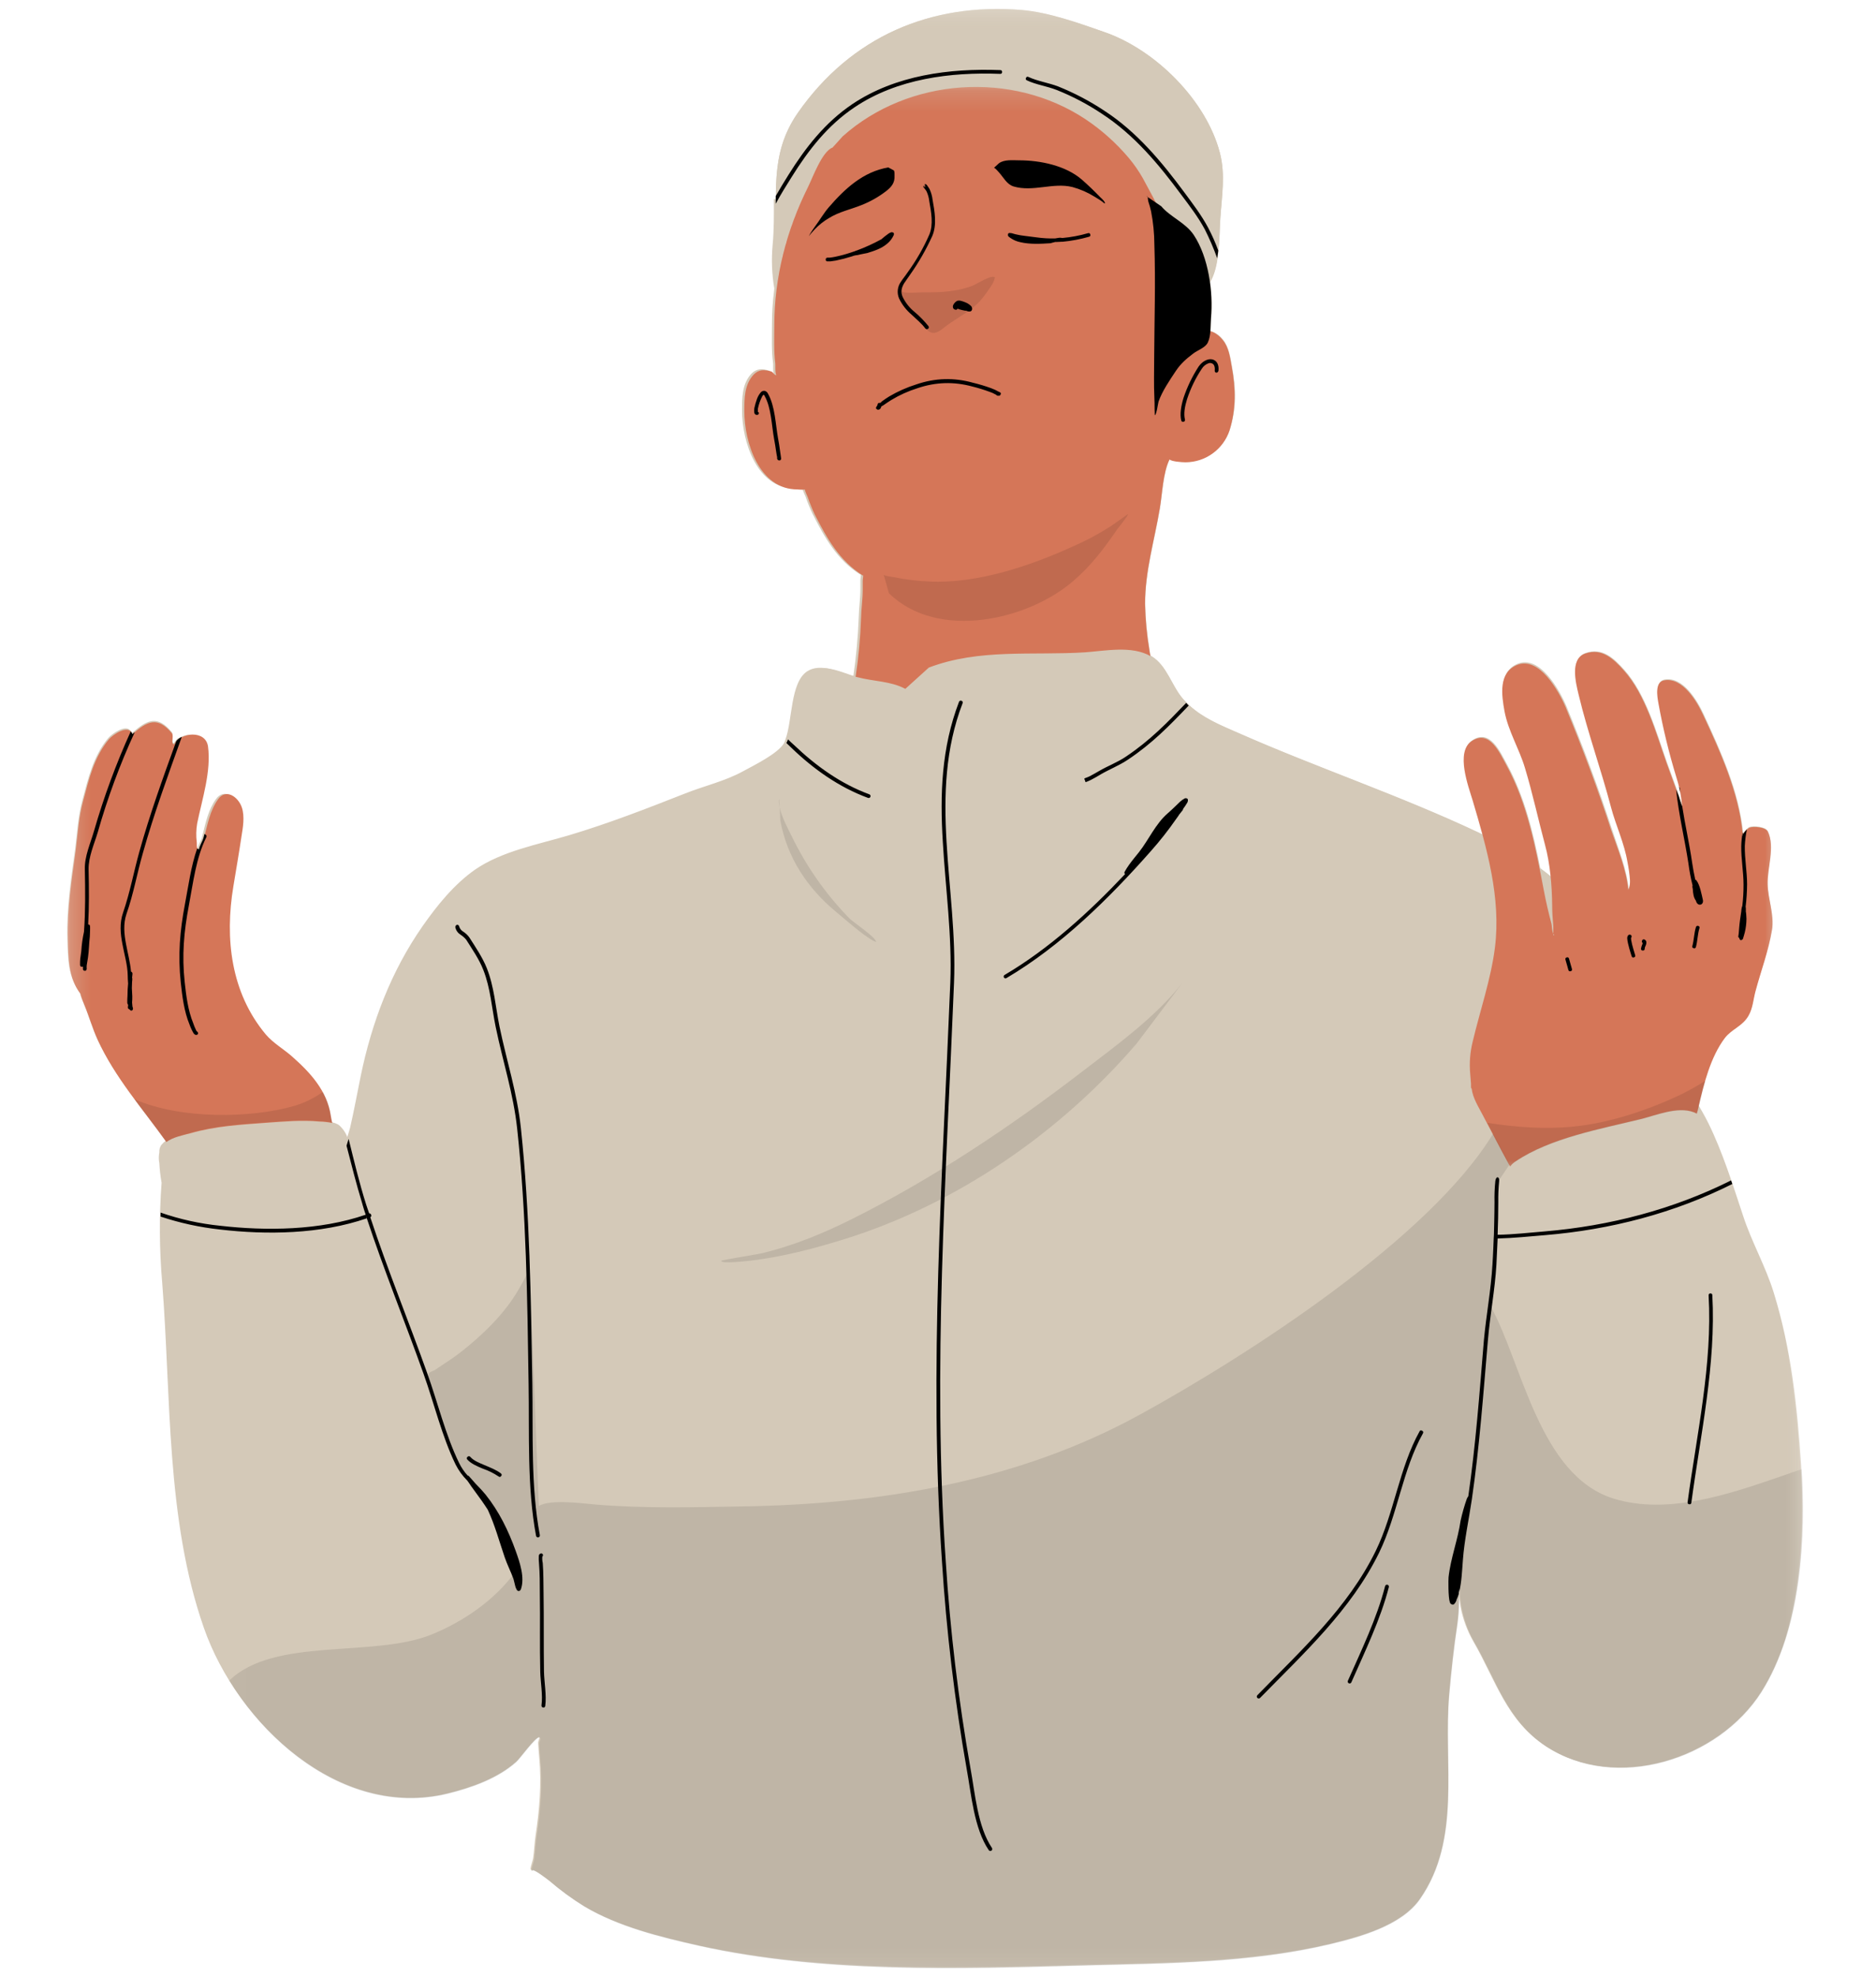 <svg width="93" height="98" viewBox="0 0 93 98" fill="none" xmlns="http://www.w3.org/2000/svg">
<mask id="mask0_8_34" style="mask-type:luminance" maskUnits="userSpaceOnUse" x="3" y="0" width="87" height="98">
<path d="M3.283 0.382H89.533V97.809H3.283V0.382Z" fill="white"/>
</mask>
<g mask="url(#mask0_8_34)">
<path fill-rule="evenodd" clip-rule="evenodd" d="M38.456 9.881C38.467 8.401 38.559 7.025 39.559 5.597C42.19 1.818 46.15 0.121 50.646 0.494C51.988 0.607 53.483 1.145 54.751 1.591C57.289 2.47 59.805 4.985 60.475 7.583C60.754 8.659 60.568 9.726 60.496 10.813C60.465 11.278 60.465 11.962 60.383 12.613C60.383 12.644 60.373 12.675 60.373 12.707V12.748C60.3 13.214 60.197 13.648 59.991 13.98C60.074 14.578 60.091 15.178 60.042 15.781C60.022 15.966 60.031 16.184 60.012 16.402C60.262 16.481 60.469 16.627 60.63 16.836C60.93 17.209 60.991 17.715 61.073 18.162C61.28 19.238 61.301 20.262 60.96 21.318C60.882 21.547 60.773 21.757 60.63 21.951C60.487 22.145 60.317 22.314 60.124 22.454C59.928 22.596 59.717 22.703 59.487 22.778C59.259 22.852 59.024 22.89 58.784 22.891C58.568 22.891 58.052 22.849 57.989 22.746C57.66 23.409 57.629 24.454 57.505 25.179C57.247 26.763 56.773 28.283 56.773 29.909C56.788 30.68 56.86 31.446 56.989 32.207C57.001 32.304 57.019 32.401 57.041 32.496C57.053 32.507 57.067 32.514 57.082 32.517C57.855 32.983 58.083 33.996 58.65 34.638C58.702 34.701 58.763 34.753 58.815 34.814L58.846 34.846L58.876 34.877L58.907 34.908L58.939 34.938C59.641 35.59 60.496 35.932 61.393 36.326C65.312 38.054 69.397 39.42 73.285 41.253L73.533 41.377C73.378 40.797 73.202 40.217 73.036 39.638C72.831 38.944 72.181 37.247 72.975 36.698C73.862 36.087 74.367 37.257 74.718 37.899C75.574 39.472 76.007 41.263 76.358 43.033C76.543 43.167 76.73 43.312 76.904 43.457C76.856 42.905 76.764 42.359 76.627 41.821C76.285 40.548 76.007 39.254 75.625 37.992C75.338 37.029 74.801 36.181 74.615 35.187C74.47 34.39 74.306 33.294 75.224 32.9C76.338 32.434 77.317 34.214 77.648 34.99C78.482 37.019 79.235 39.028 79.916 41.118C80.226 42.06 80.648 43.084 80.742 44.078C80.755 44.029 80.773 43.981 80.792 43.933C80.819 43.821 80.829 43.706 80.824 43.591C80.803 43.288 80.761 42.988 80.7 42.691C80.545 41.76 80.122 40.88 79.885 39.98C79.39 38.096 78.73 36.284 78.276 34.39C78.142 33.82 77.832 32.631 78.606 32.362C79.432 32.071 80.008 32.62 80.524 33.2C81.597 34.401 82.113 36.295 82.639 37.784C82.834 38.334 83.041 38.883 83.237 39.42V39.43L83.247 39.451L83.268 39.504L83.278 39.535L83.299 39.586L83.32 39.659V39.669L83.33 39.69L83.339 39.709L83.402 39.835C83.411 39.859 83.421 39.884 83.433 39.907C83.433 39.907 83.402 39.586 83.391 39.565L83.33 39.223L83.32 39.193L83.309 39.151L83.289 39.089L83.278 39.059L83.268 39.028L83.257 38.986C83.216 38.82 83.175 38.644 83.123 38.478C82.757 37.278 82.46 36.06 82.237 34.825C82.175 34.483 82.041 33.749 82.536 33.676C83.433 33.531 84.134 34.701 84.454 35.395C85.289 37.195 86.196 39.193 86.404 41.2C86.404 41.232 86.414 41.263 86.414 41.293C86.398 41.308 86.387 41.324 86.383 41.345C86.383 41.356 86.393 41.345 86.414 41.335V41.293C86.414 41.284 86.424 41.284 86.433 41.274L86.454 41.253V41.242L86.465 41.232C86.475 41.221 86.486 41.211 86.486 41.2L86.538 41.148C86.55 41.136 86.56 41.123 86.567 41.108L86.588 41.087C86.627 41.051 86.667 41.02 86.712 40.993C86.909 40.911 87.527 40.963 87.63 41.19C88.001 41.956 87.588 43.012 87.62 43.82C87.641 44.554 87.961 45.34 87.837 46.066C87.662 47.1 87.29 48.073 87.022 49.078C86.909 49.481 86.888 49.936 86.672 50.309C86.372 50.837 85.836 50.971 85.496 51.416C84.794 52.348 84.444 53.694 84.196 54.812C84.351 55.08 84.505 55.349 84.639 55.63C85.08 56.55 85.462 57.495 85.784 58.465C85.991 59.065 86.186 59.665 86.372 60.246C86.796 61.538 87.486 62.739 87.888 64.044C88.754 66.848 89.053 69.663 89.25 72.561C89.498 76.164 89.25 80.697 87.28 83.823C85.144 87.196 80.061 88.79 76.616 86.535C74.667 85.251 74.151 83.274 73.036 81.349C72.734 80.817 72.524 80.252 72.407 79.652C72.357 79.356 72.322 79.059 72.305 78.761C72.305 78.737 72.302 78.713 72.294 78.689V78.947C72.294 79.061 72.284 79.197 72.284 79.289C72.282 79.68 72.255 80.071 72.202 80.459C72.026 81.617 71.902 82.767 71.799 83.926C71.5 87.351 72.428 91.099 70.345 94.079C69.427 95.394 67.365 95.952 65.9 96.305C61.981 97.236 57.866 97.257 53.854 97.361C47.542 97.536 40.798 97.764 34.61 96.388C32.723 95.963 30.608 95.446 28.927 94.442C28.323 94.069 27.753 93.653 27.214 93.19C27.153 93.138 26.441 92.588 26.359 92.651C26.204 92.764 26.401 92.278 26.43 92.093C26.483 91.73 26.493 91.368 26.545 91.005C26.741 89.713 26.854 88.398 26.73 87.104C26.709 86.865 26.688 86.628 26.678 86.389C26.669 86.275 26.812 86.068 26.699 86.057C26.503 86.028 25.73 87.124 25.544 87.28C24.626 88.098 23.337 88.553 22.162 88.842C16.788 90.168 11.755 85.407 10.105 80.676C8.218 75.273 8.486 69.218 8.042 63.589C7.898 61.932 7.887 60.277 8.011 58.62C7.953 58.298 7.915 57.974 7.898 57.647C7.862 57.471 7.862 57.295 7.898 57.119C7.889 56.988 7.92 56.867 7.991 56.756C8.057 56.674 8.132 56.601 8.218 56.54C7.032 54.883 5.671 53.342 4.814 51.479C4.556 50.909 4.392 50.319 4.154 49.749C4.134 49.709 3.938 49.222 3.969 49.212C3.35 48.394 3.361 47.452 3.33 46.479C3.288 45.009 3.525 43.518 3.722 42.071C3.824 41.253 3.866 40.456 4.082 39.659C4.371 38.581 4.629 37.454 5.371 36.574C5.537 36.377 6.237 35.871 6.474 36.222L6.495 36.243V36.264C6.495 36.274 6.495 36.274 6.506 36.284C6.506 36.295 6.506 36.295 6.516 36.305C6.516 36.316 6.516 36.316 6.526 36.326L6.589 36.274H6.608L6.629 36.253L6.661 36.232C7.342 35.643 7.847 35.477 8.507 36.274C8.631 36.419 8.434 36.792 8.62 36.832C8.652 36.771 8.693 36.716 8.744 36.668L8.775 36.637L8.795 36.616L8.816 36.595H8.826C8.837 36.595 8.837 36.584 8.847 36.584H8.857L8.878 36.563H8.889C8.896 36.562 8.904 36.559 8.908 36.553H8.918L8.929 36.543C9.424 36.295 10.136 36.387 10.218 36.998C10.383 38.23 9.93 39.596 9.682 40.808C9.629 41.12 9.622 41.435 9.662 41.75C9.673 41.821 9.652 41.987 9.692 42.06C9.692 42.066 9.696 42.071 9.702 42.071L9.713 42.081H9.744L9.765 42.09H9.786C9.786 41.977 9.899 41.769 9.971 41.614L9.981 41.584L9.992 41.563L10.002 41.553V41.532L10.033 41.418L10.044 41.377C10.197 40.766 10.331 40.124 10.704 39.607C11.096 39.048 11.714 39.483 11.889 40.02C12.033 40.466 11.941 41.004 11.869 41.439C11.744 42.266 11.601 43.094 11.467 43.912C11.033 46.511 11.343 49.191 13.075 51.261C13.457 51.706 13.983 51.995 14.406 52.379C15.293 53.165 16.108 54.055 16.293 55.277C16.314 55.401 16.335 55.525 16.366 55.649C16.49 55.673 16.603 55.721 16.706 55.794C16.938 55.982 17.093 56.219 17.169 56.508V56.498L17.18 56.467C17.242 56.28 17.303 56.085 17.355 55.898C17.551 55.049 17.706 54.191 17.882 53.331C18.429 50.672 19.387 48.145 20.944 45.909C21.666 44.875 22.512 43.83 23.544 43.105C24.875 42.184 26.678 41.853 28.206 41.398C30.154 40.817 32.073 40.072 33.96 39.328C34.899 38.954 35.941 38.717 36.827 38.23C37.353 37.941 38.58 37.35 38.88 36.813V36.802L38.901 36.761L38.91 36.729V36.719L38.92 36.708L38.93 36.677V36.668C39.292 35.725 39.167 33.831 40.014 33.273C40.674 32.838 41.632 33.323 42.303 33.52C42.445 32.549 42.534 31.573 42.571 30.592C42.582 30.127 42.653 29.659 42.653 29.194V28.749C42.653 28.657 42.706 28.418 42.653 28.48C41.498 27.755 40.89 26.658 40.282 25.469C40.15 25.188 40.033 24.901 39.932 24.609C39.922 24.578 39.756 24.227 39.787 24.216C39.708 24.23 39.629 24.233 39.55 24.227C39.506 24.221 39.461 24.216 39.416 24.216C37.507 24.216 36.786 21.866 36.786 20.345C36.786 19.714 36.786 19.02 37.249 18.523C37.507 18.254 37.786 18.265 38.117 18.367C38.219 18.399 38.27 18.575 38.374 18.544C38.301 18.472 38.343 18.068 38.322 17.975C38.24 17.354 38.27 16.712 38.27 16.081C38.269 15.523 38.303 14.968 38.374 14.414L38.385 14.301C38.264 13.586 38.236 12.869 38.301 12.147C38.374 11.361 38.364 10.626 38.364 9.902V9.861L38.456 9.881ZM8.671 56.385L8.631 56.406C8.65 56.395 8.661 56.385 8.671 56.385ZM8.868 56.312L8.826 56.322C8.841 56.323 8.854 56.321 8.868 56.312ZM9.147 56.24L9.084 56.261L9.166 56.24H9.147ZM9.27 56.209L9.176 56.229L9.26 56.209H9.27ZM9.682 56.095L9.744 56.085C9.652 56.105 9.549 56.135 9.455 56.156C9.431 56.165 9.407 56.171 9.383 56.177L9.455 56.156C9.528 56.135 9.6 56.114 9.682 56.095ZM9.91 56.043C9.878 56.053 9.847 56.053 9.816 56.064L9.847 56.053L9.91 56.043ZM10.373 55.94C10.331 55.949 10.291 55.949 10.26 55.959L10.147 55.98C10.184 55.968 10.221 55.962 10.26 55.959L10.373 55.94ZM10.61 55.898L10.723 55.877C10.662 55.888 10.589 55.898 10.528 55.908L10.61 55.898ZM11.539 55.774L11.425 55.785C11.464 55.786 11.501 55.783 11.539 55.774ZM12.343 55.701C12.136 55.712 11.941 55.732 11.735 55.753C11.941 55.732 12.147 55.722 12.343 55.701ZM13.694 55.609L13.859 55.598C13.653 55.609 13.446 55.628 13.251 55.638L13.53 55.619C13.58 55.619 13.633 55.609 13.694 55.609ZM16.148 55.609L16.201 55.619H16.18L16.148 55.609ZM15.19 55.556H15.272C15.375 55.556 15.478 55.567 15.582 55.567C15.448 55.556 15.324 55.556 15.19 55.556ZM42.458 33.552L42.5 33.562C42.485 33.562 42.471 33.559 42.458 33.552ZM42.437 33.541L42.458 33.552L42.416 33.541H42.437ZM38.488 14.259L38.477 14.332L38.488 14.238V14.259ZM38.498 14.177V14.207L38.509 14.135L38.498 14.177ZM38.528 14.011L38.519 14.104C38.516 14.072 38.52 14.041 38.528 14.011ZM38.538 13.928L38.528 14.001L38.538 13.907V13.928ZM38.549 13.845L38.538 13.877L38.549 13.804V13.845ZM38.58 13.68L38.559 13.783C38.57 13.741 38.57 13.711 38.58 13.68ZM38.59 13.596L38.58 13.68L38.601 13.586L38.59 13.596ZM38.611 13.514L38.601 13.545L38.611 13.472V13.514ZM38.643 13.348L38.622 13.451C38.625 13.417 38.631 13.381 38.643 13.348ZM59.836 13.265L59.846 13.296V13.286L59.836 13.265ZM38.672 13.193L38.662 13.235L38.683 13.162L38.672 13.193ZM59.815 13.193L59.826 13.225V13.204L59.815 13.193ZM38.725 12.934C38.714 12.996 38.693 13.069 38.683 13.13L38.704 13.028L38.725 12.934ZM38.745 12.862L38.735 12.904L38.756 12.831L38.745 12.862ZM59.702 12.81L59.712 12.841V12.831L59.702 12.81ZM38.807 12.604C38.786 12.665 38.777 12.738 38.756 12.799L38.777 12.696L38.807 12.604ZM59.681 12.738L59.691 12.769V12.759L59.681 12.738ZM38.817 12.541L38.807 12.583L38.828 12.51L38.817 12.541ZM38.89 12.283C38.869 12.344 38.859 12.417 38.838 12.478L38.859 12.386L38.89 12.283ZM59.516 12.302L59.526 12.334V12.323L59.516 12.302ZM38.901 12.22L38.89 12.252L38.91 12.178L38.901 12.22ZM38.983 11.962C38.959 12.025 38.942 12.09 38.93 12.158L38.962 12.065L38.983 11.962ZM59.331 11.941C59.341 11.953 59.349 11.966 59.352 11.981L59.331 11.941ZM38.993 11.899L38.983 11.931L39.003 11.857L38.993 11.899ZM59.299 11.878C59.31 11.899 59.32 11.91 59.331 11.931L59.299 11.878ZM59.268 11.826L59.299 11.878L59.279 11.847L59.268 11.826ZM39.075 11.652C39.054 11.713 39.035 11.775 39.014 11.847L39.044 11.755L39.075 11.652ZM59.238 11.775C59.249 11.796 59.258 11.807 59.268 11.826L59.238 11.775ZM59.197 11.713C59.207 11.723 59.218 11.744 59.228 11.755L59.197 11.713ZM59.197 11.713L59.186 11.692L59.165 11.661L59.197 11.713ZM39.096 11.578L39.085 11.61L39.106 11.537L39.096 11.578ZM39.178 11.331L39.117 11.516L39.148 11.423L39.178 11.331ZM39.199 11.268L39.188 11.299L39.209 11.226L39.199 11.268ZM39.292 11.02C39.272 11.083 39.248 11.146 39.219 11.205L39.251 11.113L39.292 11.02ZM39.312 10.957L39.301 10.989L39.333 10.916L39.312 10.957ZM39.374 10.792L39.343 10.884C39.352 10.853 39.363 10.822 39.374 10.792ZM39.406 10.719L39.374 10.792L39.406 10.699V10.719ZM39.425 10.637L39.416 10.668L39.446 10.595L39.425 10.637ZM39.488 10.482L39.446 10.574C39.464 10.546 39.479 10.514 39.488 10.482ZM39.529 10.408L39.498 10.482L39.54 10.387L39.529 10.408ZM39.559 10.337L39.55 10.368L39.58 10.295L39.559 10.337ZM39.622 10.181L39.58 10.274C39.591 10.243 39.611 10.213 39.622 10.181ZM39.653 10.098L39.622 10.171L39.664 10.077L39.653 10.098ZM39.683 10.026L39.674 10.058L39.704 9.984L39.683 10.026ZM39.756 9.871L39.714 9.964C39.725 9.932 39.746 9.902 39.756 9.871ZM57.206 9.871L57.237 9.922L57.226 9.892L57.206 9.871ZM39.787 9.798L39.756 9.871L39.798 9.777L39.787 9.798ZM57.123 9.726L57.144 9.756L57.134 9.737L57.123 9.726ZM39.828 9.716L39.808 9.746L39.838 9.674L39.828 9.716ZM39.901 9.571L39.859 9.664C39.868 9.631 39.883 9.599 39.901 9.571ZM39.932 9.487L39.901 9.561L39.941 9.467L39.932 9.487ZM39.972 9.416L39.951 9.446L39.983 9.385L39.972 9.416ZM56.886 9.28L56.979 9.446L56.968 9.416L56.886 9.28ZM39.993 9.353C40.003 9.322 40.024 9.29 40.035 9.261L39.993 9.353ZM56.752 9.032L56.773 9.074L56.731 8.991L56.752 9.032ZM56.711 8.949L56.639 8.814C56.66 8.856 56.679 8.898 56.711 8.949ZM57.299 10.058L57.247 9.953C57.268 9.984 57.279 10.026 57.299 10.058Z" fill="#D4C9B8"/>
</g>
<mask id="mask1_8_34" style="mask-type:luminance" maskUnits="userSpaceOnUse" x="7" y="0" width="83" height="98">
<path d="M7.631 0.382H89.533V97.809H7.631V0.382Z" fill="white"/>
</mask>
<g mask="url(#mask1_8_34)">
<path fill-rule="evenodd" clip-rule="evenodd" d="M17.274 56.519C17.335 56.312 17.406 56.114 17.458 55.908C17.655 55.059 17.809 54.2 17.985 53.342C18.532 50.682 19.49 48.155 21.047 45.92C21.77 44.885 22.615 43.839 23.646 43.115C24.977 42.194 26.782 41.863 28.308 41.408C30.258 40.827 32.176 40.083 34.063 39.338C35.002 38.965 36.044 38.727 36.93 38.241C37.477 37.941 38.766 37.319 39.014 36.771C39.425 35.871 39.261 33.862 40.138 33.283C40.819 32.838 41.829 33.376 42.51 33.562C43.324 33.78 44.15 33.749 44.892 34.141L46.057 33.086C48.564 32.134 51.204 32.496 53.803 32.331C54.824 32.258 56.155 31.979 57.082 32.537C57.855 33.004 58.083 34.017 58.65 34.659C59.413 35.508 60.373 35.901 61.404 36.347C65.322 38.075 69.407 39.441 73.294 41.274C74.749 41.956 76.503 42.939 77.606 44.141C79.616 46.314 80.731 48.652 82.041 51.282C82.794 52.803 83.918 54.128 84.681 55.649C85.393 57.088 85.909 58.744 86.414 60.265C86.836 61.559 87.527 62.76 87.93 64.065C88.796 66.869 89.095 69.684 89.29 72.582C89.538 76.183 89.29 80.718 87.322 83.843C85.186 87.217 80.102 88.811 76.656 86.554C74.707 85.271 74.191 83.295 73.078 81.37C72.774 80.838 72.565 80.273 72.449 79.673C72.388 79.362 72.336 78.721 72.336 78.721C72.336 78.721 72.325 79.124 72.325 79.331C72.324 79.722 72.297 80.112 72.243 80.5C72.068 81.659 71.944 82.808 71.841 83.968C71.541 87.393 72.47 91.141 70.386 94.121C69.468 95.436 67.406 95.994 65.942 96.346C62.022 97.278 57.907 97.299 53.895 97.401C47.584 97.578 40.84 97.806 34.651 96.428C32.763 96.005 30.65 95.487 28.969 94.484C28.365 94.111 27.794 93.693 27.256 93.23C27.194 93.179 26.483 92.63 26.401 92.693C26.246 92.806 26.441 92.32 26.472 92.133C26.524 91.772 26.535 91.409 26.585 91.047C26.782 89.753 26.895 88.439 26.772 87.145C26.751 86.907 26.73 86.669 26.72 86.431C26.709 86.317 26.854 86.11 26.741 86.099C26.545 86.068 25.772 87.166 25.585 87.322C24.667 88.138 23.378 88.595 22.202 88.884C16.829 90.208 11.796 85.447 10.147 80.718C8.26 75.315 8.527 69.26 8.084 63.629C7.939 61.974 7.929 60.319 8.053 58.661C7.994 58.34 7.957 58.014 7.939 57.689C7.902 57.513 7.902 57.337 7.939 57.161C7.93 57.029 7.962 56.908 8.032 56.798C8.363 56.364 8.971 56.27 9.455 56.135C10.683 55.783 11.931 55.712 13.199 55.619C14.075 55.556 14.983 55.483 15.861 55.556C16.138 55.577 16.582 55.588 16.819 55.774C17.041 55.979 17.192 56.228 17.274 56.519ZM57.299 10.058C57.071 9.622 56.845 9.198 56.629 8.814C56.431 8.467 56.204 8.138 55.948 7.832C55.323 7.089 54.608 6.447 53.803 5.907C50.151 3.474 45.016 3.837 41.756 6.744L41.251 7.304C40.735 7.491 40.272 8.785 40.035 9.261C39.228 10.862 38.708 12.552 38.477 14.332C38.357 13.617 38.328 12.899 38.395 12.178C38.611 9.746 38.064 7.717 39.559 5.576C42.19 1.818 46.15 0.121 50.646 0.494C51.988 0.607 53.483 1.145 54.751 1.591C57.289 2.47 59.805 4.985 60.475 7.583C60.754 8.659 60.568 9.726 60.496 10.813C60.434 11.641 60.475 13.172 59.98 13.99C59.857 13.141 59.609 12.302 59.176 11.661C58.763 11.05 58.021 10.781 57.568 10.243L57.299 10.058Z" fill="#D4C9B8"/>
</g>
<mask id="mask2_8_34" style="mask-type:luminance" maskUnits="userSpaceOnUse" x="3" y="4" width="86" height="55">
<path d="M3.283 4.203H88.135V58.074H3.283V4.203Z" fill="white"/>
</mask>
<g mask="url(#mask2_8_34)">
<path fill-rule="evenodd" clip-rule="evenodd" d="M80.721 44.109C80.734 44.06 80.752 44.011 80.771 43.965C80.798 43.851 80.809 43.738 80.803 43.623C80.782 43.32 80.74 43.02 80.679 42.723C80.524 41.79 80.102 40.911 79.864 40.011C79.369 38.126 78.709 36.316 78.256 34.422C78.121 33.852 77.811 32.662 78.585 32.392C79.411 32.102 79.987 32.652 80.503 33.231C81.576 34.432 82.092 36.326 82.618 37.816C82.815 38.365 83.02 38.913 83.216 39.451C83.226 39.493 83.35 39.959 83.391 39.948C83.391 39.948 83.36 39.627 83.35 39.606C83.299 39.236 83.217 38.875 83.102 38.52C82.736 37.32 82.439 36.102 82.216 34.867C82.154 34.525 82.02 33.791 82.515 33.717C83.412 33.573 84.113 34.743 84.433 35.435C85.289 37.268 86.207 39.296 86.393 41.345C86.362 41.398 86.351 41.418 86.393 41.387V41.345C86.48 41.214 86.59 41.108 86.722 41.024C86.919 40.942 87.538 40.993 87.641 41.221C88.012 41.987 87.599 43.042 87.63 43.85C87.651 44.585 87.97 45.372 87.846 46.096C87.672 47.132 87.301 48.105 87.032 49.108C86.919 49.512 86.898 49.967 86.682 50.34C86.383 50.867 85.846 51.003 85.506 51.448C84.794 52.389 84.454 53.755 84.196 54.883C84.175 54.988 84.144 55.091 84.113 55.194C84.064 55.165 84.013 55.141 83.959 55.122C83.165 54.822 82.092 55.277 81.339 55.464C79.359 55.949 76.864 56.395 75.141 57.553C75.033 57.623 74.941 57.71 74.862 57.813C74.862 57.805 74.859 57.803 74.852 57.803C74.398 56.974 73.965 56.135 73.522 55.298C73.305 54.873 73.007 54.428 72.954 53.941C72.913 54.004 72.923 53.765 72.923 53.715C72.913 53.549 72.893 53.383 72.883 53.218C72.835 52.679 72.877 52.148 73.007 51.624C73.367 50.101 73.914 48.518 74.109 46.966C74.419 44.502 73.707 42.039 73.007 39.68C72.799 38.986 72.15 37.289 72.944 36.74C73.831 36.129 74.336 37.299 74.688 37.941C75.719 39.824 76.13 42.029 76.533 44.13C76.637 44.688 76.77 45.248 76.914 45.796C76.935 45.879 76.935 46.148 76.998 46.272C76.998 46.345 77.019 46.387 77.048 46.334C77.023 46.321 77.007 46.3 76.998 46.272C76.998 46.158 77.008 45.941 76.998 45.848C76.966 45.506 76.946 45.164 76.946 44.833C76.935 43.891 76.843 42.794 76.595 41.884C76.254 40.611 75.977 39.317 75.595 38.054C75.306 37.092 74.77 36.243 74.583 35.249C74.44 34.452 74.275 33.355 75.193 32.962C76.306 32.496 77.285 34.277 77.616 35.053C78.451 37.081 79.205 39.089 79.885 41.18C80.205 42.1 80.628 43.115 80.721 44.109ZM8.249 56.601C7.063 54.946 5.701 53.403 4.845 51.54C4.587 50.971 4.422 50.38 4.185 49.812C4.164 49.77 3.969 49.284 4 49.273C3.38 48.457 3.391 47.514 3.361 46.542C3.319 45.072 3.556 43.581 3.753 42.132C3.856 41.314 3.896 40.517 4.113 39.72C4.401 38.644 4.659 37.516 5.403 36.637C5.587 36.419 6.392 35.85 6.558 36.398C7.3 35.725 7.816 35.498 8.518 36.337C8.641 36.481 8.445 36.853 8.631 36.895C8.96 36.284 10.197 36.171 10.312 36.998C10.476 38.23 10.023 39.596 9.775 40.808C9.722 41.12 9.714 41.435 9.755 41.75C9.765 41.821 9.744 41.987 9.786 42.06C9.796 42.081 9.868 42.111 9.889 42.121V42.132C9.899 42.132 9.899 42.132 9.889 42.121C9.889 41.987 10.065 41.687 10.105 41.553C10.281 40.89 10.404 40.186 10.807 39.617C11.199 39.059 11.817 39.493 11.993 40.03C12.136 40.477 12.044 41.014 11.972 41.448C11.849 42.276 11.704 43.105 11.57 43.923C11.136 46.521 11.446 49.202 13.178 51.272C13.559 51.716 14.086 52.006 14.509 52.389C15.396 53.176 16.211 54.065 16.396 55.288C16.417 55.412 16.438 55.535 16.469 55.659C16.265 55.617 16.057 55.592 15.85 55.588C14.972 55.504 14.065 55.588 13.188 55.649C11.92 55.743 10.673 55.815 9.445 56.167C9.053 56.27 8.589 56.353 8.249 56.601ZM42.416 33.541C42.443 33.553 42.47 33.561 42.5 33.562C43.314 33.78 44.139 33.749 44.881 34.141L46.047 33.086C48.554 32.134 51.193 32.496 53.792 32.331C54.803 32.258 56.103 31.989 57.031 32.517C57.007 32.422 56.991 32.325 56.979 32.226C56.851 31.467 56.779 30.701 56.763 29.93C56.763 28.304 57.226 26.783 57.495 25.198C57.618 24.475 57.65 23.43 57.979 22.767C58.052 22.87 58.557 22.912 58.773 22.912C59.015 22.91 59.249 22.873 59.477 22.799C59.706 22.724 59.918 22.616 60.113 22.475C60.308 22.334 60.477 22.166 60.62 21.972C60.763 21.778 60.873 21.567 60.949 21.339C61.28 20.282 61.259 19.259 61.063 18.183C60.981 17.726 60.919 17.22 60.62 16.857C59.496 15.471 58.083 17.478 57.773 18.659C57.775 18.733 57.761 18.806 57.731 18.875C57.74 18.802 57.754 18.729 57.773 18.659C57.784 18.483 57.763 18.265 57.773 18.162C57.836 17.447 57.928 16.733 57.949 16.008C57.979 14.901 58.258 13.783 58.186 12.665C58.094 11.34 57.247 9.953 56.65 8.825C56.451 8.477 56.225 8.149 55.968 7.841C55.344 7.1 54.629 6.458 53.824 5.918C50.172 3.485 45.036 3.848 41.777 6.755L41.272 7.314C40.756 7.501 40.292 8.793 40.056 9.27C38.993 11.402 38.385 13.73 38.385 16.121C38.385 16.754 38.354 17.395 38.435 18.017C38.446 18.109 38.415 18.512 38.488 18.585C38.395 18.617 38.333 18.441 38.23 18.409C37.899 18.317 37.622 18.296 37.364 18.564C36.899 19.051 36.899 19.745 36.899 20.387C36.899 21.918 37.631 24.257 39.529 24.257C39.574 24.258 39.619 24.261 39.664 24.267C39.743 24.275 39.822 24.272 39.901 24.257C39.869 24.257 40.035 24.619 40.045 24.651C40.147 24.943 40.263 25.23 40.395 25.51C41.004 26.7 41.613 27.786 42.768 28.522C42.819 28.449 42.768 28.698 42.768 28.791V29.235C42.768 29.701 42.695 30.167 42.685 30.633C42.652 31.607 42.562 32.577 42.416 33.541Z" fill="#D57658"/>
</g>
<path fill-rule="evenodd" clip-rule="evenodd" d="M47.542 34.783C46.666 37.071 46.594 39.389 46.739 41.729C46.873 44.047 47.202 46.376 47.11 48.705C46.728 58.237 46.036 67.863 46.697 77.385C46.916 80.84 47.324 84.272 47.923 87.683C48.151 88.924 48.285 90.623 49.017 91.699C49.032 91.721 49.054 91.733 49.08 91.738C49.107 91.742 49.13 91.736 49.151 91.72C49.174 91.705 49.186 91.683 49.19 91.657C49.193 91.63 49.187 91.606 49.172 91.585C48.46 90.529 48.336 88.863 48.11 87.642C47.509 84.238 47.101 80.813 46.883 77.364C46.223 67.842 46.913 58.226 47.294 48.705C47.388 46.376 47.057 44.036 46.923 41.718C46.789 39.41 46.852 37.113 47.718 34.856C47.739 34.799 47.721 34.758 47.667 34.732C47.642 34.72 47.618 34.72 47.593 34.731C47.569 34.741 47.552 34.758 47.542 34.783ZM26.885 77.146C26.919 77.118 26.928 77.082 26.909 77.042C26.89 77 26.857 76.983 26.812 76.991C26.755 77.007 26.721 77.046 26.709 77.106C26.702 77.233 26.705 77.361 26.72 77.488C26.761 77.985 26.761 78.482 26.761 78.979C26.782 80.273 26.751 81.556 26.782 82.85C26.793 83.367 26.916 84.008 26.843 84.526C26.84 84.552 26.848 84.575 26.863 84.595C26.879 84.616 26.9 84.628 26.927 84.629C26.952 84.635 26.976 84.629 26.997 84.613C27.018 84.595 27.028 84.574 27.03 84.547C27.101 84.019 26.977 83.377 26.967 82.84C26.946 81.556 26.967 80.262 26.946 78.979C26.936 78.471 26.946 77.974 26.906 77.467C26.881 77.362 26.875 77.255 26.885 77.146ZM70.376 70.936C69.365 72.748 69.118 74.984 68.2 76.867C66.818 79.692 64.487 81.804 62.332 84.019C62.313 84.038 62.304 84.061 62.304 84.086C62.304 84.113 62.313 84.135 62.332 84.153C62.35 84.172 62.373 84.181 62.399 84.181C62.425 84.181 62.447 84.172 62.467 84.153C64.642 81.928 66.973 79.797 68.365 76.961C69.284 75.076 69.531 72.84 70.541 71.04C70.568 70.99 70.558 70.948 70.51 70.917C70.449 70.875 70.397 70.885 70.376 70.936ZM68.663 78.616C68.263 80.189 67.479 81.814 66.818 83.305C66.808 83.329 66.808 83.353 66.818 83.379C66.829 83.402 66.845 83.419 66.869 83.429C66.894 83.44 66.918 83.44 66.942 83.429C66.966 83.419 66.984 83.402 66.993 83.377C67.653 81.877 68.447 80.241 68.85 78.658C68.856 78.632 68.851 78.607 68.838 78.585C68.823 78.562 68.804 78.549 68.778 78.543C68.751 78.537 68.728 78.541 68.705 78.556C68.683 78.57 68.669 78.591 68.663 78.616ZM72.315 79C72.315 78.855 72.325 78.74 72.325 78.74C72.333 78.8 72.336 78.858 72.336 78.916C72.46 78.4 72.48 77.84 72.521 77.312C72.594 76.33 72.82 75.294 72.965 74.31C73.346 71.682 73.533 69.084 73.759 66.445C73.862 65.192 74.109 63.939 74.182 62.687L74.243 61.383C75.038 61.362 75.832 61.28 76.595 61.217C79.823 60.949 82.989 60.131 85.877 58.681L85.815 58.505C82.938 59.944 79.792 60.762 76.575 61.032C75.811 61.093 75.028 61.187 74.243 61.198C74.264 60.659 74.275 60.12 74.275 59.583C74.27 59.237 74.284 58.892 74.317 58.547C74.346 58.32 74.172 58.258 74.13 58.526C74.093 58.877 74.08 59.229 74.088 59.583C74.088 60.12 74.059 61.198 74.059 61.198L74.048 61.383C74.048 61.383 74.017 62.242 73.986 62.677C73.914 63.929 73.677 65.183 73.562 66.424C73.346 69.021 73.162 71.567 72.789 74.155C72.761 74.194 72.735 74.236 72.717 74.279C72.592 74.636 72.489 74.998 72.407 75.367C72.273 76.309 71.913 77.23 71.81 78.171C71.799 78.295 71.789 79.155 71.872 79.403C71.89 79.479 71.939 79.52 72.015 79.526C72.057 79.528 72.087 79.51 72.109 79.476C72.162 79.416 72.196 79.346 72.212 79.268C72.254 79.182 72.288 79.092 72.315 79ZM17.953 59.634L17.985 59.749L18.056 59.986L18.129 60.204C15.85 60.99 13.188 61.011 10.92 60.752C9.908 60.65 8.921 60.432 7.96 60.099V60.296C8.92 60.616 9.904 60.829 10.91 60.938C13.199 61.207 15.88 61.177 18.19 60.38L18.129 60.204L18.18 60.37C19.037 62.966 20.078 65.512 20.997 68.09C21.523 69.56 21.904 71.175 22.584 72.582C22.737 72.884 22.933 73.152 23.172 73.39C23.234 73.472 23.307 73.587 23.357 73.658C23.533 73.897 23.709 74.145 23.883 74.383C23.986 74.528 24.08 74.673 24.183 74.828C24.533 75.584 24.749 76.391 25.018 77.177C25.141 77.54 25.317 77.882 25.451 78.245C25.462 78.264 25.503 78.461 25.544 78.616C25.56 78.679 25.585 78.737 25.617 78.792C25.638 78.834 25.672 78.855 25.72 78.855C25.751 78.855 25.791 78.834 25.822 78.771C26.03 78.182 25.761 77.416 25.565 76.867C25.204 75.862 24.74 74.91 24.07 74.073C23.925 73.897 23.77 73.731 23.615 73.576L23.585 73.545C23.471 73.41 23.244 73.161 23.244 73.161C23.228 73.143 23.207 73.133 23.183 73.131C23.012 72.945 22.872 72.737 22.76 72.51C22.079 71.112 21.697 69.497 21.171 68.039C20.253 65.462 19.211 62.926 18.356 60.328C18.458 60.286 18.387 60.131 18.324 60.141H18.314L18.294 60.12C18.253 59.986 18.19 59.831 18.15 59.696C17.809 58.62 17.551 57.534 17.282 56.446C17.253 56.55 17.221 56.643 17.19 56.746C17.19 56.756 17.18 56.777 17.18 56.788C17.427 57.74 17.664 58.692 17.953 59.634ZM22.573 45.972C22.615 46.129 22.704 46.249 22.842 46.334C22.943 46.4 23.032 46.479 23.11 46.572C23.41 47.048 23.749 47.534 23.956 48.063C24.317 48.973 24.378 49.957 24.575 50.909C24.925 52.606 25.451 54.2 25.638 55.94C26.091 60.131 26.143 64.386 26.204 68.587C26.246 71.04 26.122 73.71 26.575 76.122C26.581 76.148 26.594 76.168 26.617 76.182C26.639 76.197 26.663 76.201 26.69 76.195C26.715 76.189 26.735 76.176 26.749 76.154C26.763 76.131 26.767 76.106 26.761 76.08C26.307 73.669 26.43 71.02 26.39 68.576C26.317 64.365 26.267 60.099 25.822 55.908C25.638 54.17 25.111 52.566 24.76 50.867C24.564 49.904 24.502 48.912 24.131 47.979C23.915 47.442 23.575 46.945 23.265 46.458C23.18 46.342 23.077 46.246 22.955 46.169C22.858 46.108 22.793 46.021 22.76 45.909C22.754 45.884 22.74 45.864 22.718 45.849C22.696 45.836 22.672 45.831 22.646 45.837C22.59 45.866 22.566 45.911 22.573 45.972ZM84.702 64.199C84.897 67.603 84.113 71.091 83.66 74.455C83.655 74.516 83.682 74.549 83.743 74.557C83.803 74.563 83.837 74.536 83.846 74.476C84.299 71.112 85.073 67.603 84.886 64.189C84.886 64.163 84.877 64.142 84.859 64.126C84.84 64.109 84.819 64.102 84.794 64.105C84.733 64.105 84.702 64.136 84.702 64.199ZM23.162 72.334C23.347 72.54 23.636 72.666 23.936 72.79C24.21 72.884 24.468 73.012 24.709 73.172C24.757 73.213 24.802 73.209 24.842 73.161C24.884 73.114 24.881 73.069 24.833 73.027C24.606 72.851 24.307 72.737 24.018 72.614C23.749 72.5 23.481 72.396 23.317 72.209C23.275 72.163 23.231 72.16 23.183 72.199C23.159 72.213 23.146 72.234 23.141 72.261C23.138 72.29 23.144 72.314 23.162 72.334ZM10.136 41.335C10.115 41.408 10.105 41.469 10.084 41.532C10.054 41.666 9.868 41.966 9.868 42.1C9.878 42.111 9.878 42.111 9.868 42.111V42.1C9.835 42.089 9.804 42.071 9.775 42.05C9.465 42.939 9.342 43.902 9.166 44.823C8.918 46.138 8.816 47.328 8.96 48.684C9.033 49.367 9.126 50.133 9.394 50.775C9.449 50.93 9.518 51.078 9.6 51.219C9.652 51.282 9.702 51.303 9.744 51.292C9.802 51.281 9.826 51.246 9.816 51.188C9.807 51.154 9.787 51.13 9.755 51.116C9.737 51.094 9.722 51.07 9.713 51.043C9.661 50.936 9.616 50.827 9.579 50.712C9.321 50.091 9.228 49.346 9.157 48.684C9.012 47.348 9.115 46.179 9.363 44.875C9.579 43.736 9.713 42.536 10.229 41.49C10.251 41.436 10.238 41.396 10.188 41.366C10.173 41.35 10.157 41.339 10.136 41.335ZM9.012 36.522C8.91 36.569 8.82 36.635 8.744 36.719C8.084 38.531 7.424 40.362 6.908 42.215C6.629 43.218 6.444 44.233 6.103 45.227C5.918 45.754 5.969 46.282 6.073 46.811C6.166 47.318 6.321 47.824 6.331 48.331C6.331 48.466 6.34 48.612 6.351 48.746C6.331 48.942 6.321 49.139 6.321 49.336C6.31 49.46 6.31 49.584 6.31 49.667C6.307 49.716 6.321 49.761 6.351 49.801C6.352 49.837 6.349 49.872 6.34 49.904V49.925C6.34 49.978 6.361 49.998 6.371 49.998C6.386 50.012 6.404 50.022 6.424 50.03C6.437 50.049 6.455 50.067 6.474 50.081C6.511 50.097 6.541 50.091 6.568 50.06C6.582 50.049 6.588 50.036 6.589 50.019V49.957C6.588 49.937 6.582 49.919 6.568 49.904L6.547 49.688C6.558 49.584 6.558 49.481 6.558 49.378C6.547 49.243 6.547 49.108 6.537 48.973C6.537 48.87 6.547 48.767 6.547 48.663C6.555 48.612 6.558 48.56 6.558 48.508C6.558 48.487 6.558 48.476 6.547 48.466L6.568 48.26C6.567 48.209 6.543 48.175 6.495 48.155C6.455 47.7 6.331 47.245 6.248 46.79C6.155 46.293 6.103 45.796 6.269 45.299C6.619 44.306 6.795 43.281 7.084 42.276C7.629 40.332 8.331 38.426 9.012 36.522ZM55.773 43.323C53.988 45.217 51.998 47.027 49.801 48.321C49.779 48.334 49.764 48.352 49.758 48.378C49.752 48.401 49.755 48.425 49.768 48.446C49.78 48.469 49.8 48.482 49.825 48.488C49.849 48.494 49.873 48.491 49.894 48.476C52.596 46.882 54.979 44.533 57.052 42.184C57.499 41.681 57.915 41.153 58.299 40.6C58.341 40.548 58.371 40.496 58.402 40.456C58.423 40.43 58.441 40.402 58.454 40.372L58.465 40.362C58.526 40.29 58.629 40.156 58.629 40.156C58.641 40.136 58.648 40.115 58.65 40.093C58.724 39.993 58.793 39.89 58.857 39.783C58.884 39.735 58.894 39.683 58.887 39.627C58.882 39.604 58.869 39.586 58.846 39.575C58.812 39.56 58.778 39.557 58.742 39.565C58.656 39.609 58.577 39.665 58.505 39.73C58.299 39.927 58.103 40.124 57.887 40.311C57.279 40.838 56.958 41.605 56.463 42.236C56.298 42.442 56.123 42.65 55.968 42.867C55.889 42.977 55.818 43.09 55.752 43.208C55.73 43.251 55.737 43.29 55.773 43.323ZM77.606 47.566C77.658 47.731 77.698 47.897 77.75 48.073C77.767 48.131 77.805 48.152 77.864 48.136C77.923 48.118 77.943 48.081 77.926 48.021C77.874 47.855 77.832 47.679 77.782 47.514C77.764 47.455 77.727 47.434 77.668 47.452C77.609 47.469 77.588 47.508 77.606 47.566ZM6.485 36.243C5.756 37.847 5.148 39.496 4.659 41.19C4.485 41.8 4.185 42.442 4.206 43.094C4.227 44.151 4.237 45.144 4.164 46.179C4.094 46.496 4.049 46.817 4.03 47.142C4.011 47.266 4 47.39 3.979 47.514C3.97 47.621 3.966 47.728 3.969 47.834C3.975 47.884 4.002 47.912 4.051 47.918C4.073 47.919 4.093 47.916 4.113 47.907V48C4.105 48.03 4.11 48.058 4.13 48.082C4.149 48.106 4.175 48.117 4.206 48.115C4.246 48.117 4.273 48.099 4.288 48.063C4.288 48.052 4.298 48.042 4.298 48.021C4.294 47.963 4.294 47.904 4.298 47.845C4.319 47.721 4.34 47.587 4.361 47.463C4.412 47.121 4.412 46.769 4.453 46.417C4.453 46.396 4.474 45.982 4.464 45.909C4.461 45.851 4.431 45.82 4.371 45.817C4.422 44.917 4.412 44.026 4.392 43.094C4.382 42.463 4.669 41.842 4.845 41.253C5.33 39.548 5.942 37.893 6.681 36.284C6.641 36.316 6.602 36.35 6.568 36.387C6.544 36.337 6.517 36.289 6.485 36.243ZM4.216 47.939C4.227 47.939 4.237 47.949 4.248 47.949C4.258 47.96 4.268 47.96 4.268 47.97C4.257 47.948 4.24 47.937 4.216 47.939ZM80.855 46.49C80.876 46.466 80.886 46.439 80.886 46.406C80.876 46.349 80.84 46.321 80.782 46.324C80.746 46.327 80.718 46.343 80.7 46.376C80.674 46.421 80.664 46.469 80.669 46.521C80.679 46.758 80.865 47.328 80.886 47.39C80.903 47.448 80.941 47.469 80.999 47.451C81.058 47.434 81.077 47.397 81.061 47.339C81.05 47.287 80.906 46.863 80.865 46.603C80.865 46.561 80.855 46.511 80.855 46.49ZM81.432 46.737C81.432 46.748 81.421 46.779 81.421 46.79C81.388 46.863 81.365 46.939 81.35 47.018C81.35 47.079 81.381 47.111 81.442 47.111C81.505 47.111 81.534 47.079 81.534 47.018C81.537 46.985 81.543 46.954 81.555 46.924C81.578 46.881 81.594 46.836 81.608 46.79C81.628 46.697 81.618 46.614 81.534 46.572C81.515 46.555 81.491 46.551 81.466 46.557C81.439 46.563 81.421 46.579 81.411 46.603C81.396 46.626 81.39 46.648 81.394 46.675C81.397 46.702 81.411 46.722 81.432 46.737ZM84.073 45.951C83.979 46.251 83.979 46.582 83.897 46.882C83.879 46.942 83.9 46.979 83.959 46.997C84.017 47.015 84.055 46.994 84.073 46.934C84.155 46.635 84.155 46.303 84.247 46.003C84.257 45.978 84.257 45.954 84.244 45.931C84.231 45.908 84.211 45.894 84.186 45.89C84.129 45.876 84.092 45.897 84.073 45.951ZM86.599 41.108C86.544 41.378 86.509 41.65 86.496 41.926C86.486 42.557 86.609 43.199 86.609 43.83C86.606 44.2 86.582 44.569 86.538 44.938C86.547 44.985 86.551 45.033 86.548 45.082V45.196C86.548 45.206 86.557 45.217 86.557 45.227C86.557 45.227 86.578 45.433 86.578 45.538C86.576 45.764 86.55 45.99 86.496 46.211C86.486 46.23 86.424 46.49 86.404 46.532C86.389 46.551 86.371 46.569 86.351 46.582C86.311 46.608 86.277 46.6 86.249 46.561C86.232 46.541 86.225 46.517 86.228 46.49C86.217 46.49 86.207 46.479 86.196 46.469C86.174 46.449 86.167 46.425 86.176 46.396L86.196 46.251C86.207 46.158 86.207 46.066 86.217 45.982C86.238 45.714 86.28 45.444 86.32 45.175C86.323 45.102 86.334 45.029 86.351 44.957C86.362 44.938 86.362 44.927 86.372 44.906C86.414 44.553 86.435 44.196 86.433 43.839C86.433 43.208 86.31 42.566 86.32 41.935C86.325 41.705 86.348 41.478 86.393 41.253L86.404 41.356C86.372 41.408 86.362 41.429 86.404 41.398V41.356C86.462 41.268 86.527 41.184 86.599 41.108ZM83.092 39.13C83.134 39.233 83.175 39.348 83.216 39.451C83.226 39.483 83.35 39.917 83.391 39.948C83.536 40.89 83.752 41.821 83.886 42.763C83.928 43.042 83.979 43.323 84.041 43.602C84.07 43.603 84.091 43.617 84.104 43.644C84.268 43.86 84.351 44.315 84.412 44.575C84.454 44.73 84.381 44.812 84.31 44.833C84.237 44.854 84.134 44.823 84.083 44.678C84.083 44.667 84.073 44.647 84.073 44.636L84.062 44.627C84.013 44.554 83.979 44.473 83.959 44.388C83.936 44.282 83.922 44.176 83.918 44.068C83.907 44.026 83.907 43.996 83.897 43.954C83.895 43.932 83.898 43.911 83.907 43.891C83.818 43.53 83.749 43.164 83.701 42.794C83.515 41.574 83.216 40.362 83.092 39.13ZM39.065 36.647C39.044 36.687 39.035 36.729 39.014 36.771C39.003 36.792 38.993 36.802 38.983 36.823C39.065 36.905 39.158 36.987 39.23 37.06C40.324 38.116 41.592 39.017 43.026 39.544C43.05 39.554 43.074 39.554 43.097 39.545C43.123 39.535 43.139 39.517 43.15 39.493C43.16 39.469 43.159 39.444 43.15 39.42C43.139 39.396 43.121 39.378 43.097 39.369C41.685 38.851 40.448 37.96 39.364 36.926C39.272 36.843 39.167 36.75 39.065 36.647ZM83.237 39.007C83.257 39.017 83.268 39.048 83.278 39.068C83.289 39.13 83.289 39.204 83.299 39.265C83.278 39.183 83.257 39.099 83.237 39.007ZM58.805 34.835C57.855 35.829 57.01 36.698 55.824 37.495C55.401 37.784 54.916 37.96 54.474 38.22C54.319 38.313 54.164 38.396 54.009 38.478C53.941 38.511 53.873 38.538 53.803 38.562L53.782 38.572C53.77 38.577 53.76 38.584 53.751 38.592L53.813 38.757H53.792C53.809 38.765 53.827 38.765 53.845 38.757C53.864 38.747 54.029 38.686 54.082 38.654C54.245 38.572 54.401 38.478 54.556 38.386C55 38.126 55.484 37.941 55.916 37.65C57.113 36.853 57.968 35.974 58.928 34.969C58.885 34.928 58.843 34.883 58.805 34.835ZM37.57 20.408V20.262C37.614 20.045 37.686 19.839 37.786 19.641C37.807 19.611 37.817 19.59 37.838 19.579C37.848 19.569 37.859 19.569 37.859 19.558L37.869 19.569C37.881 19.581 37.892 19.594 37.899 19.611C38.24 20.211 38.251 21.09 38.374 21.752C38.415 21.96 38.446 22.176 38.477 22.384C38.488 22.446 38.509 22.602 38.528 22.673C38.517 22.694 38.517 22.715 38.528 22.736C38.546 22.8 38.588 22.827 38.653 22.818C38.672 22.818 38.714 22.799 38.725 22.736C38.725 22.705 38.683 22.457 38.672 22.363C38.643 22.146 38.611 21.939 38.57 21.721C38.446 21.039 38.425 20.138 38.075 19.517C38.042 19.444 37.987 19.394 37.909 19.372C37.838 19.363 37.777 19.384 37.725 19.435C37.638 19.533 37.574 19.644 37.528 19.766C37.473 19.917 37.428 20.072 37.394 20.232C37.383 20.308 37.383 20.382 37.394 20.459C37.4 20.493 37.418 20.52 37.446 20.541C37.473 20.56 37.504 20.567 37.538 20.563C37.565 20.561 37.587 20.551 37.604 20.53C37.62 20.509 37.626 20.485 37.622 20.459C37.611 20.448 37.59 20.418 37.57 20.408ZM60.404 18.367C60.434 18.078 60.32 17.902 60.176 17.841C59.97 17.736 59.641 17.851 59.423 18.162C59.107 18.65 58.855 19.171 58.67 19.724C58.547 20.127 58.484 20.532 58.557 20.832C58.571 20.893 58.609 20.917 58.67 20.903C58.732 20.89 58.755 20.851 58.742 20.79C58.67 20.511 58.733 20.148 58.846 19.785C59.022 19.25 59.265 18.745 59.578 18.275C59.657 18.148 59.767 18.059 59.907 18.006C59.972 17.983 60.033 17.985 60.094 18.017C60.186 18.057 60.238 18.183 60.218 18.367C60.215 18.427 60.243 18.462 60.3 18.472C60.361 18.463 60.395 18.429 60.404 18.367ZM56.897 9.767C56.901 9.844 56.912 9.92 56.928 9.995C56.982 10.15 57.027 10.31 57.062 10.471C57.168 11.014 57.223 11.563 57.226 12.117C57.289 14.011 57.226 15.895 57.216 17.778C57.216 18.42 57.195 19.051 57.226 19.693C57.237 19.89 57.237 20.076 57.237 20.272C57.237 20.293 57.247 20.582 57.247 20.582C57.34 20.542 57.402 20.003 57.434 19.9C57.618 19.382 57.979 18.854 58.289 18.388C58.536 18.017 58.805 17.788 59.155 17.52C59.373 17.354 59.764 17.23 59.878 16.971C60.042 16.629 60.001 16.132 60.031 15.771C60.146 14.466 59.918 12.759 59.176 11.641C58.763 11.029 58.021 10.761 57.568 10.223L56.897 9.767C56.886 9.737 56.876 9.716 56.855 9.737L56.897 9.767ZM43.624 19.972C43.582 19.959 43.548 19.969 43.521 20.003C43.503 20.024 43.497 20.049 43.5 20.076C43.489 20.087 43.479 20.117 43.469 20.127C43.461 20.146 43.451 20.163 43.437 20.179C43.415 20.224 43.424 20.259 43.469 20.282C43.495 20.306 43.527 20.314 43.561 20.303C43.582 20.303 43.603 20.282 43.624 20.272C43.634 20.262 43.634 20.253 43.644 20.253C43.655 20.242 43.655 20.232 43.665 20.221V20.2C43.674 20.19 43.685 20.179 43.685 20.169C43.694 20.16 43.697 20.149 43.695 20.138C43.704 20.138 43.71 20.133 43.716 20.127C43.75 20.115 43.78 20.097 43.808 20.076C43.932 19.982 44.057 19.911 44.181 19.827C44.594 19.578 45.031 19.381 45.489 19.238C46.382 18.935 47.282 18.908 48.192 19.154C48.49 19.227 48.782 19.317 49.069 19.424C49.159 19.453 49.245 19.491 49.327 19.538C49.347 19.55 49.367 19.56 49.388 19.569C49.411 19.603 49.441 19.618 49.481 19.611C49.542 19.627 49.582 19.606 49.605 19.548C49.628 19.503 49.618 19.469 49.575 19.445C49.564 19.435 49.451 19.393 49.409 19.361C49.317 19.309 49.223 19.279 49.13 19.238C48.837 19.132 48.537 19.042 48.233 18.969C47.29 18.705 46.355 18.732 45.428 19.051C44.955 19.199 44.504 19.399 44.077 19.651C43.943 19.735 43.819 19.817 43.695 19.911C43.695 19.942 43.665 19.951 43.624 19.972ZM45.862 9.27L45.841 9.28L45.789 9.198C45.773 9.22 45.77 9.244 45.779 9.27C45.779 9.28 45.789 9.29 45.8 9.301L45.841 9.353C45.876 9.395 45.907 9.44 45.934 9.487C46.005 9.643 46.05 9.804 46.068 9.974C46.16 10.502 46.284 11.123 46.068 11.631C45.776 12.298 45.413 12.926 44.984 13.514C44.882 13.669 44.758 13.814 44.665 13.959C44.577 14.081 44.525 14.216 44.507 14.366C44.491 14.515 44.513 14.659 44.573 14.798C44.722 15.107 44.929 15.372 45.191 15.595C45.428 15.821 45.686 16.029 45.871 16.278C45.888 16.299 45.908 16.311 45.935 16.315C45.961 16.32 45.984 16.314 46.005 16.297C46.028 16.283 46.039 16.262 46.044 16.235C46.047 16.209 46.042 16.186 46.026 16.163C45.816 15.902 45.582 15.665 45.326 15.45C45.08 15.247 44.887 15.002 44.747 14.714C44.634 14.445 44.706 14.238 44.82 14.042C44.913 13.896 45.026 13.751 45.129 13.596C45.554 12.993 45.919 12.354 46.223 11.681C46.449 11.134 46.336 10.482 46.233 9.911C46.211 9.72 46.16 9.538 46.078 9.364C46.047 9.311 46.005 9.261 45.975 9.208C45.965 9.198 45.934 9.156 45.934 9.156L45.923 9.146C45.899 9.126 45.871 9.119 45.841 9.125L45.862 9.27ZM47.46 15.295C47.512 15.316 47.573 15.335 47.573 15.335C47.661 15.36 47.751 15.381 47.841 15.398H47.904C47.955 15.429 48.01 15.442 48.068 15.439C48.101 15.439 48.127 15.429 48.151 15.408C48.178 15.383 48.192 15.351 48.192 15.316C48.193 15.26 48.175 15.213 48.141 15.169C48.087 15.117 48.029 15.072 47.965 15.035C47.847 14.975 47.724 14.93 47.594 14.901C47.545 14.893 47.497 14.896 47.449 14.911C47.363 14.96 47.297 15.029 47.254 15.118C47.232 15.169 47.232 15.222 47.254 15.274C47.273 15.312 47.305 15.336 47.347 15.345C47.403 15.366 47.445 15.348 47.47 15.295C47.46 15.316 47.46 15.305 47.46 15.295ZM42.468 12.417C42.448 12.417 42.437 12.428 42.427 12.428C42.406 12.438 42.395 12.438 42.387 12.448C42.313 12.468 42.242 12.499 42.169 12.52C41.916 12.605 41.658 12.674 41.395 12.728C41.31 12.745 41.224 12.76 41.138 12.769H41.014C40.963 12.778 40.942 12.81 40.942 12.82C40.932 12.841 40.911 12.944 41.014 12.954H41.158C41.251 12.944 41.345 12.925 41.437 12.914C41.706 12.859 41.971 12.79 42.232 12.707C42.288 12.684 42.346 12.668 42.406 12.655H42.416C42.491 12.649 42.562 12.634 42.634 12.613C42.747 12.583 42.871 12.572 42.995 12.541C43.355 12.428 43.695 12.323 43.984 12.075C44.093 11.984 44.182 11.878 44.252 11.755C44.272 11.722 44.29 11.686 44.305 11.652C44.312 11.635 44.315 11.617 44.315 11.599C44.317 11.577 44.311 11.557 44.297 11.541C44.282 11.525 44.264 11.517 44.242 11.516C44.218 11.505 44.194 11.505 44.17 11.516C44.126 11.531 44.084 11.552 44.047 11.578C43.923 11.665 43.807 11.758 43.695 11.857C43.3 12.074 42.89 12.261 42.468 12.417ZM41.087 12.934C41.081 12.94 41.074 12.944 41.066 12.944H41.045C41.066 12.944 41.077 12.934 41.087 12.934ZM60.341 12.799C60.165 12.307 59.958 11.828 59.723 11.361C59.392 10.75 58.98 10.213 58.568 9.664C57.453 8.153 56.226 6.683 54.638 5.647C53.927 5.171 53.174 4.774 52.38 4.458C51.906 4.271 51.359 4.198 50.904 3.982C50.849 3.953 50.836 3.912 50.864 3.856C50.891 3.801 50.932 3.788 50.988 3.816C51.43 4.022 51.988 4.106 52.451 4.282C53.259 4.607 54.025 5.01 54.751 5.492C56.36 6.538 57.597 8.028 58.723 9.55C59.134 10.108 59.557 10.658 59.888 11.278C60.083 11.646 60.252 12.025 60.393 12.417C60.373 12.552 60.362 12.675 60.341 12.799ZM52.317 11.992H52.411C52.482 11.992 52.556 11.981 52.627 11.981H52.679C53.123 11.94 53.56 11.856 53.988 11.734C54.047 11.716 54.067 11.678 54.05 11.62C54.032 11.56 53.995 11.541 53.937 11.557C53.518 11.678 53.092 11.758 52.658 11.796C52.603 11.781 52.548 11.778 52.493 11.786C52.441 11.796 52.369 11.807 52.307 11.817C51.999 11.825 51.694 11.808 51.39 11.765C51.193 11.734 51.008 11.723 50.812 11.692C50.652 11.675 50.494 11.647 50.338 11.61C50.327 11.61 50.224 11.578 50.151 11.557C50.117 11.55 50.083 11.547 50.049 11.547C49.996 11.55 49.968 11.577 49.967 11.631C49.962 11.666 49.973 11.698 49.996 11.723C50.028 11.755 50.101 11.796 50.111 11.807C50.253 11.902 50.408 11.968 50.575 12.002C51.059 12.117 51.596 12.086 52.08 12.055C52.122 12.044 52.214 12.013 52.317 11.992ZM44.305 8.443C44.355 8.483 44.345 8.649 44.345 8.701C44.366 9.064 44.19 9.27 43.923 9.477C43.552 9.762 43.15 9.989 42.716 10.161C42.158 10.387 41.603 10.492 41.087 10.813C40.831 10.963 40.601 11.147 40.395 11.361C40.333 11.434 40.261 11.505 40.199 11.578C40.169 11.62 40.096 11.702 40.096 11.702C40.096 11.702 40.158 11.589 40.19 11.537C40.261 11.423 40.343 11.31 40.416 11.205C40.643 10.905 40.829 10.574 41.077 10.284C41.89 9.343 42.788 8.514 44.036 8.298L44.305 8.443ZM38.456 9.716C38.662 9.353 38.88 9.001 39.085 8.67C39.932 7.314 40.901 6.073 42.252 5.161C44.397 3.722 47.078 3.38 49.585 3.474C49.646 3.474 49.678 3.506 49.678 3.567C49.678 3.63 49.646 3.661 49.585 3.661C47.12 3.567 44.479 3.898 42.366 5.316C41.035 6.207 40.085 7.428 39.251 8.764C38.993 9.177 38.704 9.632 38.456 10.098V9.716ZM49.275 8.317C49.347 8.328 49.491 8.514 49.543 8.567C49.76 8.814 49.914 9.135 50.244 9.24C51.214 9.529 52.204 9.032 53.163 9.27C53.551 9.376 53.915 9.534 54.256 9.746C54.39 9.829 54.535 9.911 54.658 10.005C54.669 10.016 54.751 10.098 54.772 10.077C54.813 10.026 54.587 9.808 54.556 9.787C54.266 9.487 53.958 9.188 53.638 8.908C52.833 8.204 51.564 7.946 50.523 7.946C50.214 7.946 49.791 7.894 49.523 8.091L49.275 8.317Z" fill="black"/>
<path fill-rule="evenodd" clip-rule="evenodd" d="M43.808 28.48C43.819 28.543 44.242 28.594 44.294 28.604C44.883 28.724 45.478 28.795 46.078 28.822C48.42 28.936 51.059 28.056 53.184 27.083C53.845 26.798 54.477 26.46 55.082 26.069C55.153 26.016 55.916 25.479 55.916 25.479C55.958 25.53 55.432 26.161 55.392 26.224C54.731 27.186 54.111 28.015 53.225 28.78C50.987 30.727 46.502 31.782 44.066 29.401" fill="black" fill-opacity="0.1"/>
<path fill-rule="evenodd" clip-rule="evenodd" d="M44.686 14.414C44.716 14.58 45.665 14.477 45.81 14.487C46.625 14.498 47.449 14.456 48.223 14.156C48.43 14.072 49.089 13.638 49.306 13.73C49.357 13.751 49.223 14.032 49.212 14.051C49.02 14.366 48.803 14.663 48.564 14.942C48.068 15.46 47.481 15.729 46.923 16.142C46.697 16.308 46.408 16.618 46.099 16.453C45.862 16.339 45.707 15.987 45.521 15.8C45.376 15.656 44.758 15.232 44.8 14.984" fill="black" fill-opacity="0.1"/>
<path fill-rule="evenodd" clip-rule="evenodd" d="M74.873 57.803C74.862 57.792 74.873 57.792 74.873 57.803C74.47 57.077 74.099 56.374 73.728 55.649C75.151 55.867 76.564 55.98 78.008 55.835C79.813 55.659 81.773 54.997 83.402 54.21C83.795 54.013 84.177 53.797 84.546 53.558C84.412 54.015 84.31 54.47 84.207 54.894C84.186 54.997 84.155 55.101 84.123 55.204C84.074 55.176 84.023 55.152 83.97 55.133C83.175 54.831 82.102 55.288 81.35 55.473C79.369 55.959 76.874 56.406 75.151 57.564C75.039 57.62 74.947 57.701 74.873 57.803ZM8.249 56.601C7.734 55.888 7.187 55.183 6.661 54.48C9.023 55.504 12.467 55.412 14.551 54.822C15.075 54.671 15.56 54.435 16.004 54.118C16.205 54.476 16.336 54.859 16.396 55.267C16.417 55.391 16.437 55.514 16.469 55.638C16.265 55.597 16.057 55.573 15.85 55.567C14.972 55.483 14.065 55.567 13.188 55.628C11.92 55.722 10.673 55.794 9.445 56.146C9.053 56.27 8.589 56.353 8.249 56.601Z" fill="black" fill-opacity="0.1"/>
<mask id="mask3_8_34" style="mask-type:luminance" maskUnits="userSpaceOnUse" x="11" y="39" width="79" height="59">
<path d="M11.065 39.353H89.533V97.809H11.065V39.353Z" fill="white"/>
</mask>
<g mask="url(#mask3_8_34)">
<path fill-rule="evenodd" clip-rule="evenodd" d="M11.363 83.295C13.591 81.12 18.479 82.177 21.378 81.017C22.915 80.397 24.491 79.341 25.514 77.943C25.462 77.84 25.41 77.748 25.38 77.664C25.101 77.033 24.843 76.38 24.575 75.739C24.265 75.025 23.956 74.26 23.533 73.608C23.141 72.996 22.554 72.5 22.275 71.796C22.017 71.154 21.883 70.481 21.687 69.818C21.542 69.332 21.234 68.67 21.223 68.174C21.223 67.987 21.45 67.977 21.584 67.884C21.986 67.603 22.42 67.345 22.801 67.045C23.904 66.186 25.028 65.109 25.72 63.889C25.864 63.629 26.225 63.071 26.256 62.698V62.563C26.267 62.608 26.267 62.653 26.256 62.698L26.709 74.642C27.308 74.279 28.969 74.528 29.545 74.57C31.897 74.766 34.362 74.704 36.723 74.663C43.592 74.56 50.43 73.452 56.515 70.109C61.867 67.169 70.871 61.372 74.017 56.188L74.832 57.719L74.254 58.578C74.302 60.654 74.188 62.72 73.914 64.778C75.461 67.573 76.306 73.142 80.008 74.279C82.681 75.097 85.722 74.052 88.228 73.193C88.569 73.079 88.94 72.934 89.322 72.821C89.538 76.38 89.27 80.8 87.331 83.864C85.196 87.238 80.113 88.832 76.667 86.575C74.718 85.292 74.202 83.316 73.088 81.391C72.784 80.859 72.576 80.294 72.46 79.692C72.397 79.382 72.346 78.74 72.346 78.74C72.346 78.74 72.336 79.144 72.336 79.352C72.334 79.743 72.306 80.132 72.254 80.52C72.078 81.68 71.954 82.829 71.852 83.987C71.552 87.414 72.48 91.16 70.397 94.142C69.479 95.455 67.416 96.015 65.953 96.367C62.033 97.299 57.918 97.319 53.906 97.422C47.594 97.599 40.849 97.827 34.662 96.449C32.774 96.025 30.66 95.508 28.979 94.503C28.375 94.132 27.805 93.714 27.267 93.251C27.204 93.2 26.493 92.651 26.411 92.714C26.256 92.827 26.451 92.341 26.483 92.154C26.535 91.791 26.545 91.43 26.596 91.068C26.793 89.774 26.906 88.459 26.782 87.166C26.761 86.927 26.741 86.69 26.73 86.451C26.72 86.338 26.864 86.131 26.751 86.12C26.554 86.089 25.781 87.186 25.596 87.341C24.678 88.159 23.389 88.614 22.213 88.905C17.798 89.992 13.643 87.01 11.363 83.295ZM58.599 48.736C57.247 50.443 55.329 51.819 53.617 53.134C50.059 55.867 46.233 58.423 42.211 60.431C40.777 61.145 39.354 61.725 37.807 62.108C37.652 62.15 35.754 62.45 35.754 62.49C35.744 62.656 37.106 62.49 37.219 62.48C38.777 62.295 40.333 61.89 41.829 61.425C47.409 59.696 52.564 56.135 56.36 51.706L58.599 48.736ZM38.652 40.02C38.766 40.507 39.014 40.983 39.24 41.429C39.978 42.951 40.936 44.317 42.118 45.527C42.261 45.682 43.448 46.469 43.427 46.687C43.334 46.649 43.245 46.605 43.159 46.551C43.016 46.448 42.861 46.355 42.716 46.24C42.282 45.909 41.861 45.538 41.437 45.185C40.035 44.026 39.014 42.505 38.683 40.662L38.653 40.02C38.653 40.008 38.65 39.998 38.643 39.99C38.643 39.969 38.57 39.627 38.632 39.617L38.652 40.02Z" fill="black" fill-opacity="0.1"/>
</g>
</svg>
